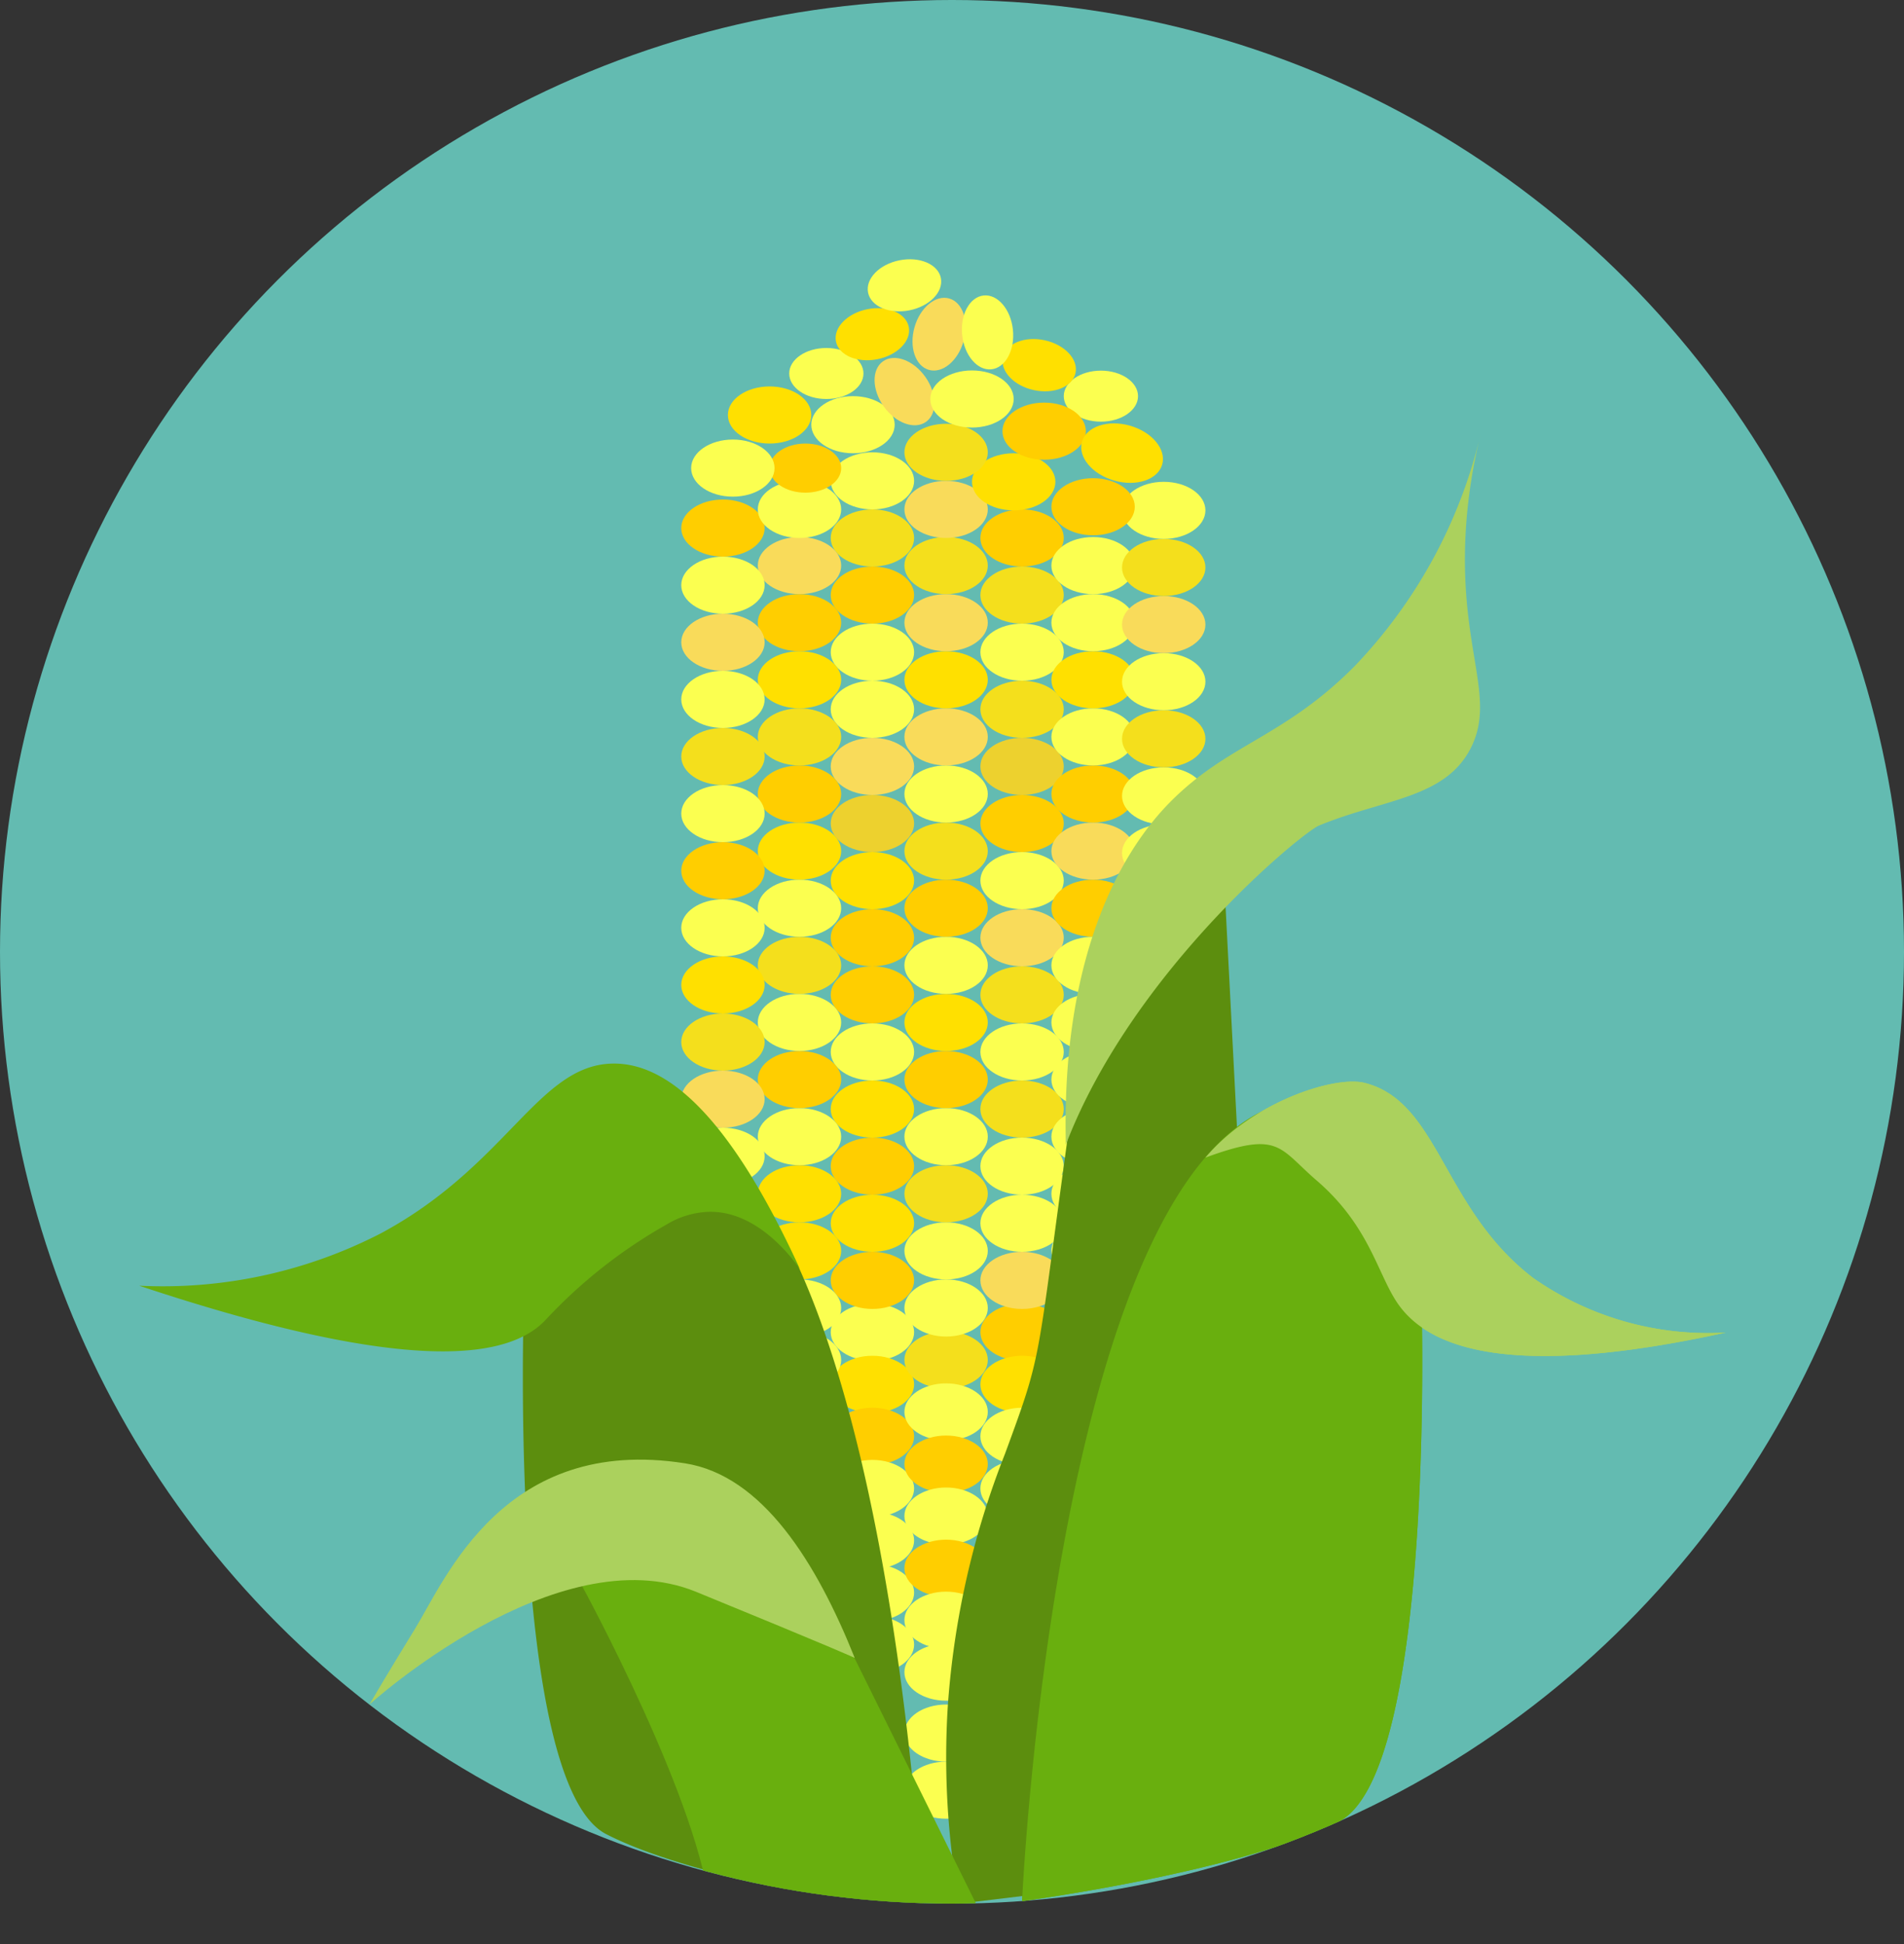 <?xml version="1.0" encoding="UTF-8"?> <svg xmlns="http://www.w3.org/2000/svg" xmlns:xlink="http://www.w3.org/1999/xlink" viewBox="0 0 100 102.12"><rect x="0" y="0" width="100" height="102.12" fill="#333333" stroke="none"/> <defs> <style>.cls-1{fill:none;}.cls-2{clip-path:url(#clip-path);}.cls-3{fill:#63bbb1;}.cls-4{fill:#fbff50;}.cls-5{fill:#ffe000;}.cls-6{fill:#ffce00;}.cls-7{fill:#edd12e;}.cls-8{fill:#f9db5a;}.cls-9{fill:#f4df1c;}.cls-10{fill:#69af0e;}.cls-11{fill:#abd15d;}.cls-12{fill:#5c8e0e;}</style> <clipPath id="clip-path"> <circle class="cls-1" cx="50" cy="50" r="50"></circle> </clipPath> </defs> <title>organic-corn</title> <g id="Layer_2" data-name="Layer 2"> <g id="Layer_1-2" data-name="Layer 1"> <g class="cls-2"> <circle class="cls-3" cx="50" cy="50" r="50"></circle> <ellipse class="cls-4" cx="45.82" cy="69.98" rx="2.19" ry="1.5"></ellipse> <ellipse class="cls-5" cx="45.82" cy="72.72" rx="2.19" ry="1.5"></ellipse> <ellipse class="cls-6" cx="45.82" cy="75.45" rx="2.19" ry="1.5"></ellipse> <ellipse class="cls-4" cx="45.82" cy="78.19" rx="2.19" ry="1.5"></ellipse> <ellipse class="cls-4" cx="45.82" cy="80.92" rx="2.19" ry="1.5"></ellipse> <ellipse class="cls-4" cx="45.82" cy="83.66" rx="2.19" ry="1.5"></ellipse> <ellipse class="cls-4" cx="45.82" cy="86.39" rx="2.19" ry="1.5"></ellipse> <ellipse class="cls-5" cx="45.82" cy="64.26" rx="2.19" ry="1.5"></ellipse> <ellipse class="cls-6" cx="45.82" cy="61.26" rx="2.19" ry="1.5"></ellipse> <ellipse class="cls-5" cx="45.82" cy="58.26" rx="2.19" ry="1.5"></ellipse> <ellipse class="cls-4" cx="45.82" cy="55.26" rx="2.19" ry="1.5"></ellipse> <ellipse class="cls-6" cx="45.82" cy="52.26" rx="2.19" ry="1.5"></ellipse> <ellipse class="cls-6" cx="45.82" cy="49.26" rx="2.19" ry="1.5"></ellipse> <ellipse class="cls-5" cx="45.82" cy="46.26" rx="2.19" ry="1.5"></ellipse> <ellipse class="cls-7" cx="45.82" cy="43.26" rx="2.19" ry="1.5"></ellipse> <ellipse class="cls-8" cx="45.82" cy="40.26" rx="2.19" ry="1.5"></ellipse> <ellipse class="cls-4" cx="45.82" cy="37.26" rx="2.19" ry="1.5"></ellipse> <ellipse class="cls-4" cx="45.82" cy="34.26" rx="2.19" ry="1.5"></ellipse> <ellipse class="cls-6" cx="45.82" cy="31.26" rx="2.19" ry="1.5"></ellipse> <ellipse class="cls-9" cx="45.82" cy="28.26" rx="2.19" ry="1.5"></ellipse> <ellipse class="cls-6" cx="45.82" cy="67.26" rx="2.19" ry="1.5"></ellipse> <ellipse class="cls-9" cx="49.69" cy="71.44" rx="2.19" ry="1.5"></ellipse> <ellipse class="cls-4" cx="49.69" cy="74.17" rx="2.19" ry="1.5"></ellipse> <ellipse class="cls-6" cx="49.69" cy="76.91" rx="2.19" ry="1.5"></ellipse> <ellipse class="cls-4" cx="49.69" cy="79.64" rx="2.19" ry="1.5"></ellipse> <ellipse class="cls-6" cx="49.69" cy="82.38" rx="2.19" ry="1.5"></ellipse> <ellipse class="cls-4" cx="49.69" cy="85.11" rx="2.19" ry="1.5"></ellipse> <ellipse class="cls-4" cx="49.69" cy="87.84" rx="2.19" ry="1.5"></ellipse> <ellipse class="cls-4" cx="49.69" cy="91.04" rx="2.19" ry="1.5"></ellipse> <ellipse class="cls-4" cx="49.69" cy="94.04" rx="2.19" ry="1.5"></ellipse> <path class="cls-10" d="M53.68,99.87s11.5-1.53,16.64-4.18,4.33-27.82,4.33-27.82a93.89,93.89,0,0,1-7.75-9.75C55.39,62.37,53.68,99.87,53.68,99.87Z"></path> <path class="cls-11" d="M90.64,70a16,16,0,0,1-10.12-2.87c-4.78-3.66-4.93-9.28-8.87-10.25-1.57-.38-5.87,1-8.34,3.93,3.9-1.43,3.84-.52,5.84,1.2,2.89,2.49,3.22,5.1,4.38,6.63C75.13,70.76,79.25,72.5,90.64,70Z"></path> <ellipse class="cls-4" cx="49.69" cy="65.71" rx="2.19" ry="1.5"></ellipse> <ellipse class="cls-9" cx="49.69" cy="62.71" rx="2.19" ry="1.5"></ellipse> <ellipse class="cls-4" cx="49.69" cy="59.71" rx="2.19" ry="1.5"></ellipse> <ellipse class="cls-6" cx="49.69" cy="56.71" rx="2.19" ry="1.5"></ellipse> <ellipse class="cls-5" cx="49.69" cy="53.71" rx="2.19" ry="1.5"></ellipse> <ellipse class="cls-4" cx="49.69" cy="50.71" rx="2.19" ry="1.5"></ellipse> <ellipse class="cls-6" cx="49.69" cy="47.71" rx="2.19" ry="1.5"></ellipse> <ellipse class="cls-9" cx="49.69" cy="44.71" rx="2.19" ry="1.5"></ellipse> <ellipse class="cls-4" cx="49.69" cy="41.71" rx="2.19" ry="1.5"></ellipse> <ellipse class="cls-8" cx="49.69" cy="38.71" rx="2.19" ry="1.5"></ellipse> <ellipse class="cls-5" cx="49.69" cy="35.71" rx="2.19" ry="1.5"></ellipse> <ellipse class="cls-8" cx="49.69" cy="32.71" rx="2.19" ry="1.5"></ellipse> <ellipse class="cls-9" cx="49.69" cy="29.71" rx="2.19" ry="1.5"></ellipse> <ellipse class="cls-4" cx="49.69" cy="68.71" rx="2.19" ry="1.5"></ellipse> <ellipse class="cls-6" cx="53.68" cy="69.98" rx="2.19" ry="1.5"></ellipse> <ellipse class="cls-5" cx="53.68" cy="72.72" rx="2.19" ry="1.5"></ellipse> <ellipse class="cls-4" cx="53.68" cy="75.45" rx="2.19" ry="1.5"></ellipse> <ellipse class="cls-4" cx="53.68" cy="78.19" rx="2.19" ry="1.5"></ellipse> <ellipse class="cls-4" cx="53.68" cy="80.92" rx="2.19" ry="1.5"></ellipse> <ellipse class="cls-4" cx="53.68" cy="83.66" rx="2.19" ry="1.5"></ellipse> <ellipse class="cls-4" cx="53.68" cy="86.39" rx="2.19" ry="1.5"></ellipse> <ellipse class="cls-4" cx="53.68" cy="64.26" rx="2.19" ry="1.5"></ellipse> <ellipse class="cls-4" cx="53.68" cy="61.26" rx="2.19" ry="1.5"></ellipse> <ellipse class="cls-9" cx="53.68" cy="58.26" rx="2.19" ry="1.5"></ellipse> <ellipse class="cls-4" cx="53.68" cy="55.26" rx="2.19" ry="1.5"></ellipse> <ellipse class="cls-9" cx="53.68" cy="52.26" rx="2.19" ry="1.5"></ellipse> <ellipse class="cls-8" cx="53.68" cy="49.26" rx="2.19" ry="1.5"></ellipse> <ellipse class="cls-4" cx="53.68" cy="46.26" rx="2.19" ry="1.5"></ellipse> <ellipse class="cls-6" cx="53.68" cy="43.26" rx="2.19" ry="1.5"></ellipse> <ellipse class="cls-7" cx="53.68" cy="40.26" rx="2.19" ry="1.5"></ellipse> <ellipse class="cls-9" cx="53.68" cy="37.26" rx="2.19" ry="1.5"></ellipse> <ellipse class="cls-4" cx="53.68" cy="34.26" rx="2.19" ry="1.5"></ellipse> <ellipse class="cls-9" cx="53.68" cy="31.26" rx="2.19" ry="1.5"></ellipse> <ellipse class="cls-6" cx="53.68" cy="28.26" rx="2.19" ry="1.5"></ellipse> <ellipse class="cls-8" cx="49.69" cy="26.76" rx="2.19" ry="1.5"></ellipse> <ellipse class="cls-4" cx="45.82" cy="25.26" rx="2.19" ry="1.5"></ellipse> <ellipse class="cls-4" cx="44.8" cy="22.31" rx="2.19" ry="1.5"></ellipse> <ellipse class="cls-4" cx="43.4" cy="19.62" rx="1.95" ry="1.34"></ellipse> <ellipse class="cls-8" cx="47.5" cy="20.57" rx="1.34" ry="1.95" transform="translate(-3.13 31.32) rotate(-35.4)"></ellipse> <ellipse class="cls-5" cx="45.82" cy="17.56" rx="1.95" ry="1.34" transform="translate(-2.55 9.29) rotate(-11.27)"></ellipse> <ellipse class="cls-4" cx="47.5" cy="14.99" rx="1.95" ry="1.34" transform="translate(-2.01 9.57) rotate(-11.27)"></ellipse> <ellipse class="cls-4" cx="57.82" cy="20.81" rx="1.95" ry="1.34"></ellipse> <ellipse class="cls-5" cx="54.58" cy="19.18" rx="1.34" ry="1.95" transform="translate(24.24 68.44) rotate(-77.73)"></ellipse> <ellipse class="cls-8" cx="49.32" cy="17.56" rx="1.95" ry="1.34" transform="translate(18.98 60.22) rotate(-74.18)"></ellipse> <ellipse class="cls-4" cx="51.87" cy="17.46" rx="1.34" ry="1.95" transform="translate(-1.54 5.5) rotate(-5.98)"></ellipse> <ellipse class="cls-5" cx="53.24" cy="25.31" rx="2.19" ry="1.5"></ellipse> <ellipse class="cls-9" cx="49.69" cy="23.76" rx="2.19" ry="1.5"></ellipse> <ellipse class="cls-6" cx="54.84" cy="22.65" rx="2.19" ry="1.5"></ellipse> <ellipse class="cls-4" cx="51.05" cy="20.96" rx="2.19" ry="1.5"></ellipse> <ellipse class="cls-8" cx="53.68" cy="67.26" rx="2.19" ry="1.5"></ellipse> <ellipse class="cls-4" cx="57.41" cy="71.44" rx="2.19" ry="1.5"></ellipse> <ellipse class="cls-4" cx="57.41" cy="74.17" rx="2.19" ry="1.5"></ellipse> <ellipse class="cls-4" cx="57.41" cy="76.91" rx="2.19" ry="1.5"></ellipse> <ellipse class="cls-4" cx="57.41" cy="79.64" rx="2.19" ry="1.5"></ellipse> <ellipse class="cls-4" cx="57.41" cy="82.38" rx="2.19" ry="1.5"></ellipse> <ellipse class="cls-4" cx="57.41" cy="85.11" rx="2.19" ry="1.5"></ellipse> <ellipse class="cls-4" cx="57.41" cy="87.84" rx="2.19" ry="1.5"></ellipse> <ellipse class="cls-4" cx="57.41" cy="65.71" rx="2.19" ry="1.5"></ellipse> <ellipse class="cls-4" cx="57.41" cy="62.71" rx="2.19" ry="1.5"></ellipse> <ellipse class="cls-4" cx="57.41" cy="59.71" rx="2.19" ry="1.5"></ellipse> <ellipse class="cls-4" cx="57.41" cy="56.71" rx="2.19" ry="1.5"></ellipse> <ellipse class="cls-4" cx="57.41" cy="53.71" rx="2.19" ry="1.5"></ellipse> <ellipse class="cls-4" cx="57.41" cy="50.71" rx="2.19" ry="1.5"></ellipse> <ellipse class="cls-6" cx="57.41" cy="47.71" rx="2.19" ry="1.5"></ellipse> <ellipse class="cls-8" cx="57.41" cy="44.71" rx="2.19" ry="1.5"></ellipse> <ellipse class="cls-6" cx="57.41" cy="41.71" rx="2.19" ry="1.5"></ellipse> <ellipse class="cls-4" cx="57.41" cy="38.71" rx="2.19" ry="1.5"></ellipse> <ellipse class="cls-5" cx="57.41" cy="35.71" rx="2.19" ry="1.5"></ellipse> <ellipse class="cls-4" cx="57.41" cy="32.71" rx="2.19" ry="1.5"></ellipse> <ellipse class="cls-4" cx="57.41" cy="29.71" rx="2.19" ry="1.5"></ellipse> <ellipse class="cls-4" cx="57.41" cy="68.71" rx="2.19" ry="1.5"></ellipse> <ellipse class="cls-4" cx="61.12" cy="68.53" rx="2.19" ry="1.5"></ellipse> <ellipse class="cls-4" cx="61.12" cy="71.27" rx="2.19" ry="1.5"></ellipse> <ellipse class="cls-4" cx="61.12" cy="74" rx="2.19" ry="1.5"></ellipse> <ellipse class="cls-4" cx="61.12" cy="76.73" rx="2.19" ry="1.5"></ellipse> <ellipse class="cls-4" cx="61.12" cy="79.47" rx="2.19" ry="1.5"></ellipse> <ellipse class="cls-4" cx="61.12" cy="82.2" rx="2.19" ry="1.5"></ellipse> <ellipse class="cls-4" cx="61.12" cy="84.94" rx="2.19" ry="1.5"></ellipse> <ellipse class="cls-4" cx="61.12" cy="62.81" rx="2.19" ry="1.5"></ellipse> <ellipse class="cls-4" cx="61.12" cy="59.81" rx="2.19" ry="1.5"></ellipse> <ellipse class="cls-4" cx="61.12" cy="56.81" rx="2.19" ry="1.5"></ellipse> <ellipse class="cls-4" cx="61.12" cy="53.81" rx="2.19" ry="1.5"></ellipse> <ellipse class="cls-4" cx="61.12" cy="50.81" rx="2.19" ry="1.5"></ellipse> <ellipse class="cls-4" cx="61.12" cy="47.81" rx="2.19" ry="1.5"></ellipse> <ellipse class="cls-4" cx="61.12" cy="44.81" rx="2.19" ry="1.5"></ellipse> <ellipse class="cls-4" cx="61.12" cy="41.81" rx="2.19" ry="1.5"></ellipse> <ellipse class="cls-9" cx="61.12" cy="38.81" rx="2.19" ry="1.5"></ellipse> <ellipse class="cls-4" cx="61.12" cy="35.81" rx="2.19" ry="1.5"></ellipse> <ellipse class="cls-8" cx="61.12" cy="32.81" rx="2.19" ry="1.5"></ellipse> <ellipse class="cls-9" cx="61.12" cy="29.81" rx="2.19" ry="1.5"></ellipse> <ellipse class="cls-4" cx="61.12" cy="26.81" rx="2.19" ry="1.5"></ellipse> <ellipse class="cls-6" cx="57.41" cy="26.62" rx="2.19" ry="1.5"></ellipse> <ellipse class="cls-5" cx="58.93" cy="23.81" rx="1.5" ry="2.19" transform="translate(19.96 74.01) rotate(-74.18)"></ellipse> <ellipse class="cls-4" cx="61.12" cy="65.81" rx="2.19" ry="1.5"></ellipse> <ellipse class="cls-4" cx="41.99" cy="71.44" rx="2.19" ry="1.5"></ellipse> <ellipse class="cls-4" cx="41.99" cy="74.17" rx="2.19" ry="1.5"></ellipse> <ellipse class="cls-4" cx="41.99" cy="76.91" rx="2.19" ry="1.5"></ellipse> <ellipse class="cls-4" cx="41.99" cy="79.64" rx="2.19" ry="1.5"></ellipse> <ellipse class="cls-4" cx="41.99" cy="82.38" rx="2.19" ry="1.5"></ellipse> <ellipse class="cls-4" cx="41.99" cy="85.11" rx="2.19" ry="1.5"></ellipse> <ellipse class="cls-4" cx="41.99" cy="87.84" rx="2.19" ry="1.5"></ellipse> <ellipse class="cls-5" cx="41.99" cy="65.71" rx="2.19" ry="1.5"></ellipse> <ellipse class="cls-5" cx="41.99" cy="62.71" rx="2.19" ry="1.5"></ellipse> <ellipse class="cls-4" cx="41.99" cy="59.71" rx="2.19" ry="1.5"></ellipse> <ellipse class="cls-6" cx="41.99" cy="56.71" rx="2.19" ry="1.5"></ellipse> <ellipse class="cls-4" cx="41.99" cy="53.71" rx="2.19" ry="1.5"></ellipse> <ellipse class="cls-9" cx="41.99" cy="50.71" rx="2.19" ry="1.5"></ellipse> <ellipse class="cls-4" cx="41.99" cy="47.71" rx="2.19" ry="1.5"></ellipse> <ellipse class="cls-5" cx="41.99" cy="44.71" rx="2.19" ry="1.5"></ellipse> <ellipse class="cls-6" cx="41.99" cy="41.71" rx="2.19" ry="1.5"></ellipse> <ellipse class="cls-9" cx="41.99" cy="38.71" rx="2.19" ry="1.5"></ellipse> <ellipse class="cls-5" cx="41.99" cy="35.71" rx="2.19" ry="1.5"></ellipse> <ellipse class="cls-6" cx="41.99" cy="32.71" rx="2.19" ry="1.5"></ellipse> <ellipse class="cls-8" cx="41.99" cy="29.71" rx="2.19" ry="1.5"></ellipse> <ellipse class="cls-4" cx="41.99" cy="68.71" rx="2.19" ry="1.5"></ellipse> <ellipse class="cls-4" cx="37.97" cy="69.47" rx="2.19" ry="1.5"></ellipse> <ellipse class="cls-4" cx="37.97" cy="72.2" rx="2.19" ry="1.5"></ellipse> <ellipse class="cls-4" cx="37.97" cy="74.94" rx="2.19" ry="1.5"></ellipse> <ellipse class="cls-4" cx="37.97" cy="77.67" rx="2.19" ry="1.5"></ellipse> <ellipse class="cls-4" cx="37.97" cy="80.41" rx="2.19" ry="1.5"></ellipse> <ellipse class="cls-4" cx="37.97" cy="83.14" rx="2.19" ry="1.5"></ellipse> <ellipse class="cls-4" cx="37.97" cy="85.87" rx="2.19" ry="1.5"></ellipse> <ellipse class="cls-4" cx="37.97" cy="63.74" rx="2.19" ry="1.5"></ellipse> <ellipse class="cls-4" cx="37.97" cy="60.74" rx="2.19" ry="1.5"></ellipse> <ellipse class="cls-8" cx="37.97" cy="57.74" rx="2.19" ry="1.5"></ellipse> <ellipse class="cls-9" cx="37.97" cy="54.74" rx="2.19" ry="1.5"></ellipse> <ellipse class="cls-5" cx="37.97" cy="51.74" rx="2.19" ry="1.5"></ellipse> <ellipse class="cls-4" cx="37.97" cy="48.74" rx="2.19" ry="1.5"></ellipse> <ellipse class="cls-6" cx="37.97" cy="45.74" rx="2.19" ry="1.5"></ellipse> <ellipse class="cls-4" cx="37.97" cy="42.74" rx="2.19" ry="1.5"></ellipse> <ellipse class="cls-9" cx="37.97" cy="39.74" rx="2.19" ry="1.5"></ellipse> <ellipse class="cls-4" cx="37.97" cy="36.74" rx="2.19" ry="1.5"></ellipse> <ellipse class="cls-8" cx="37.97" cy="33.74" rx="2.19" ry="1.5"></ellipse> <ellipse class="cls-4" cx="37.97" cy="30.74" rx="2.19" ry="1.5"></ellipse> <ellipse class="cls-6" cx="37.97" cy="27.74" rx="2.19" ry="1.5"></ellipse> <ellipse class="cls-4" cx="41.99" cy="26.76" rx="2.19" ry="1.5"></ellipse> <ellipse class="cls-6" cx="42.3" cy="24.59" rx="1.88" ry="1.29"></ellipse> <ellipse class="cls-5" cx="40.42" cy="21.8" rx="2.19" ry="1.5"></ellipse> <ellipse class="cls-4" cx="38.49" cy="24.59" rx="2.19" ry="1.5"></ellipse> <ellipse class="cls-4" cx="37.97" cy="66.74" rx="2.19" ry="1.5"></ellipse> <path class="cls-12" d="M50.39,100l8.28-1s1.7-32.39,6.46-36.63L64.18,44c-9,0-6.54,14.64-8,15-1.8,13-1.38,11.88-3.4,17.38a44.5,44.5,0,0,0-3,13.24A42.78,42.78,0,0,0,50.39,100Z"></path> <path class="cls-11" d="M71.14,35c-3.75,3.77-6.64,4.06-9.68,7.13-2.77,2.8-5.72,8.38-5.48,18C59.48,51,68.39,43.74,69.27,43.37c3.4-1.41,6.66-1.41,8-4.12S76.57,34,77,27.62a27.94,27.94,0,0,1,.75-4.75A26.32,26.32,0,0,1,71.14,35Z"></path> <path class="cls-10" d="M53.68,99.87s11.5-1.53,16.64-4.18,4.33-27.82,4.33-27.82a93.89,93.89,0,0,1-7.75-9.75C55.39,62.37,53.68,99.87,53.68,99.87Z"></path> <path class="cls-11" d="M90.64,70a16,16,0,0,1-10.12-2.87c-4.78-3.66-4.93-9.28-8.87-10.25-1.57-.38-5.87,1-8.34,3.93,3.9-1.43,3.84-.52,5.84,1.2,2.89,2.49,3.22,5.1,4.38,6.63C75.13,70.76,79.25,72.5,90.64,70Z"></path> <path class="cls-12" d="M48.48,100.52S37,99,31.84,96.35s-4.33-27.82-4.33-27.82a93.89,93.89,0,0,0,7.75-9.75C46.76,63,48.48,100.52,48.48,100.52Z"></path> <path class="cls-10" d="M7.31,67.54A25,25,0,0,0,20,64.79c6.69-3.59,8.29-8.92,12.25-8.92,2.31,0,5.66,1.82,9.76,10.79-.48-.68-2.32-3.1-4.84-3a4.59,4.59,0,0,0-2.17.67,26.42,26.42,0,0,0-6.34,5C26.82,71.3,21.8,72.36,7.31,67.54Z"></path> <path class="cls-10" d="M30.58,83.33s6.32,11.59,6.73,17.19l15,1.6-7.42-15-4.08-5.92S30.84,81,30.58,83.33Z"></path> <path class="cls-11" d="M44.89,87.09c-2-5-4.84-9.58-8.91-10.22-9.5-1.5-12.58,6.08-14.17,8.67s-2.41,4-2.41,4,9.83-8.92,17.16-5.92,8.33,3.47,8.33,3.47"></path> </g> </g> </g> </svg> 